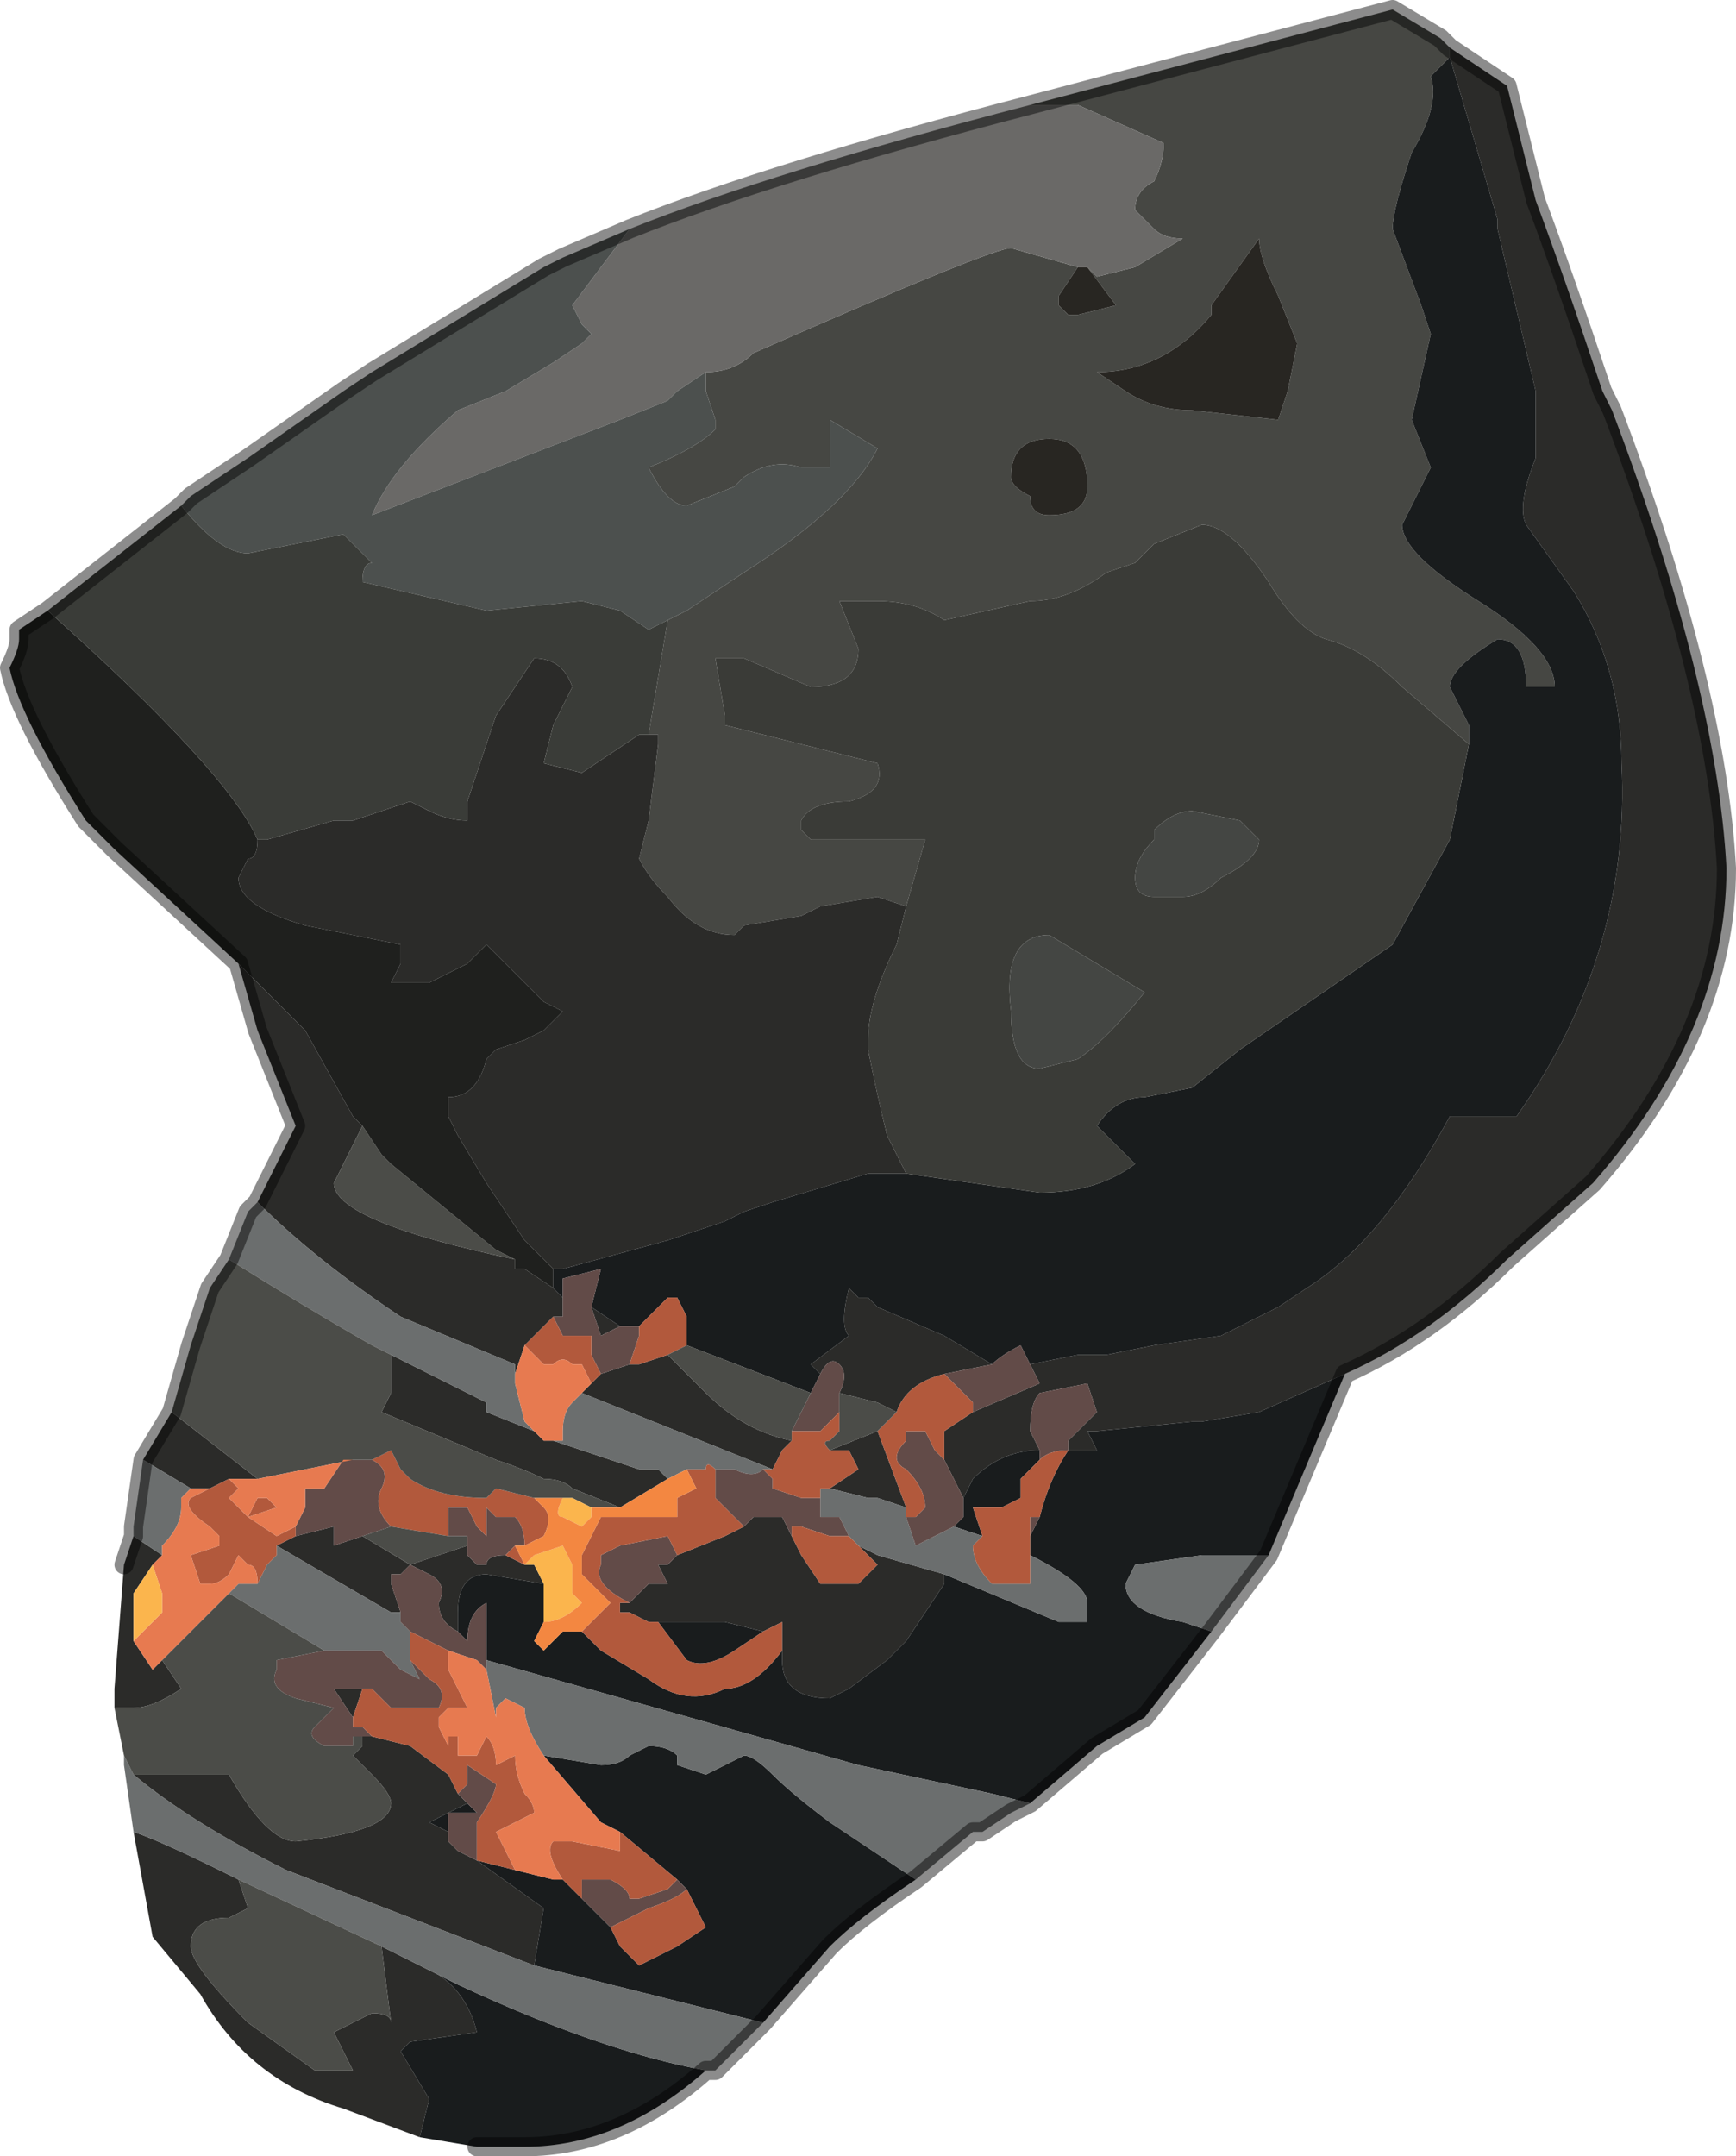 <?xml version="1.0" encoding="UTF-8" standalone="no"?>
<svg xmlns:xlink="http://www.w3.org/1999/xlink" height="11.3px" width="9.1px" xmlns="http://www.w3.org/2000/svg">
  <g transform="matrix(1.0, 0.0, 0.0, 1.0, 4.3, 6.35)">
    <path d="M1.4 -4.95 L1.45 -4.9 1.65 -4.95 1.9 -5.1 Q1.8 -5.1 1.75 -5.15 L1.65 -5.25 Q1.65 -5.35 1.75 -5.4 1.8 -5.5 1.8 -5.6 L1.35 -5.8 1.1 -5.8 3.0 -6.3 3.25 -6.15 3.3 -6.1 3.3 -6.05 Q3.2 -5.95 3.2 -5.95 3.25 -5.8 3.1 -5.55 3.0 -5.25 3.0 -5.15 L3.15 -4.75 3.2 -4.6 3.1 -4.15 3.2 -3.9 3.05 -3.6 Q3.05 -3.45 3.45 -3.2 3.85 -2.95 3.85 -2.75 L3.7 -2.75 3.7 -2.75 Q3.7 -3.0 3.55 -3.0 3.3 -2.85 3.3 -2.75 L3.4 -2.55 3.4 -2.45 3.05 -2.75 Q2.85 -2.95 2.65 -3.0 2.5 -3.05 2.35 -3.3 2.15 -3.6 2.0 -3.6 L1.75 -3.5 1.65 -3.4 1.5 -3.35 Q1.3 -3.2 1.1 -3.2 L0.65 -3.1 Q0.5 -3.2 0.3 -3.2 L0.1 -3.2 0.2 -2.95 Q0.2 -2.75 -0.05 -2.75 L-0.4 -2.9 -0.55 -2.9 -0.5 -2.6 -0.5 -2.55 0.3 -2.35 Q0.35 -2.2 0.15 -2.15 -0.05 -2.15 -0.1 -2.05 L-0.1 -2.0 -0.05 -1.95 0.05 -1.95 0.55 -1.95 0.45 -1.6 0.3 -1.65 0.0 -1.6 -0.1 -1.55 -0.4 -1.5 -0.45 -1.45 Q-0.65 -1.45 -0.8 -1.65 -0.9 -1.75 -0.95 -1.85 L-0.9 -2.05 -0.85 -2.45 -0.85 -2.5 -0.9 -2.5 -0.8 -3.1 -0.7 -3.15 -0.4 -3.35 -0.4 -3.35 Q0.15 -3.7 0.3 -4.0 L0.05 -4.15 0.05 -3.9 -0.1 -3.9 Q-0.25 -3.95 -0.4 -3.85 L-0.45 -3.8 -0.7 -3.7 Q-0.8 -3.7 -0.9 -3.9 -0.65 -4.0 -0.55 -4.1 L-0.55 -4.15 -0.6 -4.3 -0.6 -4.4 Q-0.45 -4.4 -0.35 -4.5 0.9 -5.05 1.0 -5.05 L1.35 -4.95 1.25 -4.8 1.25 -4.75 1.3 -4.7 1.35 -4.7 1.55 -4.75 1.4 -4.95 M2.4 -4.15 L2.45 -4.3 2.5 -4.55 2.4 -4.8 Q2.3 -5.0 2.3 -5.1 L2.05 -4.75 2.05 -4.7 Q1.8 -4.4 1.45 -4.4 L1.6 -4.3 Q1.75 -4.2 1.95 -4.2 L2.4 -4.15 2.4 -4.15 M1.1 -3.75 Q1.1 -3.65 1.2 -3.65 1.4 -3.65 1.4 -3.8 1.4 -4.05 1.2 -4.05 1.0 -4.05 1.0 -3.85 1.0 -3.8 1.1 -3.75" fill="#464743" fill-rule="evenodd" stroke="none"/>
    <path d="M1.1 -5.8 L1.35 -5.8 1.8 -5.6 Q1.8 -5.5 1.75 -5.4 1.65 -5.35 1.65 -5.25 L1.75 -5.15 Q1.8 -5.1 1.9 -5.1 L1.65 -4.95 1.45 -4.9 1.4 -4.95 1.35 -4.95 1.35 -4.95 1.0 -5.05 Q0.9 -5.05 -0.35 -4.5 -0.45 -4.4 -0.6 -4.4 L-0.75 -4.3 -0.8 -4.25 -1.05 -4.15 -2.35 -3.65 Q-2.25 -3.9 -1.9 -4.2 L-1.65 -4.3 -1.4 -4.45 -1.25 -4.55 -1.2 -4.6 -1.25 -4.65 -1.3 -4.75 -1.0 -5.15 Q-0.25 -5.45 1.1 -5.8" fill="#6a6967" fill-rule="evenodd" stroke="none"/>
    <path d="M-0.9 -2.5 L-0.85 -2.5 -0.85 -2.45 -0.9 -2.05 -0.95 -1.85 Q-0.9 -1.75 -0.8 -1.65 -0.65 -1.45 -0.45 -1.45 L-0.4 -1.5 -0.1 -1.55 0.0 -1.6 0.3 -1.65 0.45 -1.6 0.4 -1.4 Q0.25 -1.1 0.25 -0.9 L0.25 -0.85 Q0.3 -0.6 0.35 -0.4 L0.45 -0.2 0.45 -0.2 0.25 -0.2 -0.25 -0.05 -0.25 -0.05 -0.4 0.0 -0.5 0.05 -0.8 0.15 -1.35 0.3 -1.4 0.3 -1.4 0.3 -1.45 0.25 -1.55 0.15 -1.75 -0.15 -1.9 -0.4 -1.95 -0.5 -1.95 -0.6 Q-1.8 -0.6 -1.75 -0.8 L-1.7 -0.85 -1.55 -0.9 -1.45 -0.95 -1.35 -1.05 -1.35 -1.05 -1.45 -1.1 -1.75 -1.4 Q-1.8 -1.35 -1.85 -1.3 L-1.95 -1.25 -2.05 -1.2 -2.25 -1.2 -2.2 -1.3 -2.2 -1.4 -2.7 -1.5 -2.7 -1.5 Q-3.05 -1.6 -3.05 -1.75 L-3.0 -1.85 Q-2.95 -1.85 -2.95 -1.95 L-2.95 -1.95 -2.9 -1.95 -2.55 -2.05 -2.45 -2.05 -2.15 -2.15 Q-2.15 -2.15 -2.05 -2.1 -1.95 -2.05 -1.85 -2.05 L-1.85 -2.15 -1.7 -2.6 -1.5 -2.9 Q-1.35 -2.9 -1.3 -2.75 L-1.4 -2.55 -1.45 -2.35 -1.25 -2.3 -1.1 -2.4 -0.95 -2.5 -0.9 -2.5 M3.3 -6.05 L3.3 -6.1 3.6 -5.9 Q3.65 -5.7 3.75 -5.3 3.9 -4.9 4.1 -4.3 L4.15 -4.2 Q4.7 -2.75 4.75 -1.8 4.75 -0.95 4.05 -0.15 L3.6 0.25 Q3.2 0.65 2.75 0.85 L2.3 1.05 2.0 1.1 1.95 1.1 1.45 1.15 1.4 1.15 1.45 1.25 1.3 1.25 1.3 1.2 1.45 1.05 1.4 0.9 1.15 0.95 Q1.1 1.0 1.1 1.15 L1.15 1.25 Q0.95 1.25 0.8 1.4 L0.75 1.5 0.7 1.4 0.65 1.3 0.65 1.25 Q0.65 1.2 0.65 1.15 L0.8 1.05 1.15 0.9 1.1 0.8 1.35 0.75 1.5 0.75 1.75 0.7 2.1 0.65 2.2 0.6 2.4 0.5 2.55 0.4 Q2.95 0.15 3.3 -0.5 L3.65 -0.5 Q4.25 -1.35 4.2 -2.35 4.2 -2.85 3.95 -3.25 L3.7 -3.6 Q3.65 -3.7 3.75 -3.95 L3.75 -4.3 3.55 -5.15 3.55 -5.2 3.3 -6.05 M-2.1 4.85 L-2.5 4.7 Q-3.0 4.55 -3.25 4.1 L-3.5 3.8 -3.6 3.25 Q-3.45 3.3 -3.05 3.5 L-3.0 3.65 -3.1 3.7 Q-3.3 3.7 -3.3 3.85 -3.3 3.95 -3.0 4.25 L-2.65 4.5 -2.55 4.5 -2.45 4.5 -2.55 4.3 Q-2.35 4.2 -2.35 4.2 -2.25 4.2 -2.25 4.25 L-2.3 3.85 -2.0 4.0 Q-1.85 4.1 -1.8 4.3 L-2.15 4.35 -2.2 4.4 -2.05 4.65 -2.1 4.85 M-3.7 2.6 L-3.7 2.5 -3.65 1.85 -3.6 1.7 -3.45 1.8 -3.5 1.85 -3.6 2.0 -3.6 2.25 -3.5 2.4 -3.5 2.4 -3.45 2.35 -3.35 2.5 Q-3.5 2.6 -3.6 2.6 L-3.7 2.6 M-3.55 1.3 L-3.4 1.05 -2.95 1.4 -3.1 1.4 -3.2 1.45 -3.3 1.45 -3.55 1.3 M-2.95 -0.05 L-2.75 -0.45 -2.95 -0.95 -3.05 -1.3 -2.7 -0.95 -2.45 -0.5 -2.4 -0.45 -2.55 -0.15 Q-2.55 0.05 -1.6 0.25 L-1.6 0.3 -1.55 0.3 -1.4 0.4 -1.35 0.45 -1.35 0.55 -1.4 0.55 -1.55 0.7 -1.55 0.7 -1.6 0.85 -1.6 0.8 -2.2 0.55 Q-2.65 0.25 -2.95 -0.05 M0.9 0.8 L0.65 0.85 Q0.45 0.9 0.4 1.05 L0.3 1.0 0.1 0.95 Q0.15 0.85 0.1 0.8 0.05 0.75 0.0 0.85 L0.0 0.85 -0.05 0.8 0.15 0.65 Q0.1 0.6 0.15 0.4 L0.2 0.45 0.25 0.45 0.3 0.5 0.65 0.65 0.9 0.8 M0.05 1.25 L0.3 1.15 0.45 1.55 0.3 1.5 0.25 1.5 0.05 1.45 0.2 1.35 0.15 1.25 0.1 1.25 0.05 1.25 M-0.15 1.2 L-0.2 1.25 -0.25 1.35 -0.25 1.35 -1.25 0.95 -1.2 0.9 -1.15 0.85 -1.15 0.85 -1.0 0.8 -0.95 0.8 -0.8 0.75 -0.6 0.95 Q-0.4 1.15 -0.15 1.2 M-0.15 1.7 L-0.1 1.8 0.0 1.95 0.2 1.95 0.3 1.85 0.2 1.75 0.3 1.8 0.65 1.9 0.65 1.95 0.45 2.25 0.35 2.35 0.15 2.5 0.05 2.55 Q-0.2 2.55 -0.2 2.35 L-0.2 2.3 -0.2 2.15 -0.3 2.2 -0.5 2.15 -0.7 2.15 -0.8 2.15 -0.85 2.15 -0.9 2.15 -0.9 2.15 -1.0 2.1 -1.05 2.1 -1.05 2.05 -1.0 2.05 -0.9 1.95 -0.8 1.95 -0.85 1.85 -0.8 1.85 Q-0.75 1.8 -0.75 1.8 L-0.5 1.7 -0.4 1.65 -0.35 1.6 -0.2 1.6 -0.15 1.7 M-1.45 1.95 L-1.75 1.9 Q-1.9 1.9 -1.9 2.1 L-1.9 2.2 -1.9 2.2 Q-2.0 2.15 -2.0 2.05 -1.95 1.95 -2.05 1.9 L-2.15 1.85 -2.2 1.9 -2.25 1.9 -2.25 1.95 -2.2 2.1 -2.25 2.1 -2.85 1.75 -2.85 1.75 -2.75 1.7 -2.55 1.65 -2.55 1.75 -2.4 1.7 -2.15 1.85 -2.15 1.85 -1.85 1.75 -1.85 1.8 -1.8 1.85 -1.75 1.85 -1.75 1.85 Q-1.75 1.8 -1.65 1.8 L-1.65 1.8 -1.55 1.85 -1.5 1.85 -1.45 1.95 M-1.8 3.4 L-1.45 3.65 -1.5 3.95 -2.8 3.45 Q-3.3 3.2 -3.6 2.95 L-3.25 2.95 -3.1 2.95 Q-2.9 3.3 -2.75 3.3 -2.25 3.25 -2.25 3.1 -2.25 3.05 -2.35 2.95 L-2.45 2.85 -2.4 2.8 -2.4 2.75 -2.35 2.75 -2.15 2.8 -1.95 2.95 -1.9 3.05 -1.85 3.1 -1.95 3.15 -2.05 3.2 -1.95 3.25 -1.95 3.3 -1.9 3.35 -1.8 3.4 M-1.2 0.5 L-1.05 0.6 -1.15 0.65 -1.2 0.5 M-2.25 0.75 L-1.75 1.0 -1.75 1.05 -1.5 1.15 -1.45 1.2 -1.4 1.2 -0.95 1.35 -0.85 1.35 -0.8 1.4 -0.8 1.4 -1.05 1.55 -1.3 1.45 Q-1.35 1.4 -1.45 1.4 -1.55 1.35 -1.7 1.3 L-2.3 1.05 -2.25 0.95 -2.25 0.75 M-1.55 1.85 L-1.55 1.85 M-2.45 2.65 L-2.55 2.5 -2.45 2.5 -2.4 2.5 -2.45 2.65 -2.45 2.65 M-1.95 3.15 L-1.95 3.15" fill="#2b2b29" fill-rule="evenodd" stroke="none"/>
    <path d="M3.4 -2.45 L3.4 -2.55 3.3 -2.75 Q3.3 -2.85 3.55 -3.0 3.7 -3.0 3.7 -2.75 L3.7 -2.75 3.85 -2.75 Q3.85 -2.95 3.45 -3.2 3.05 -3.45 3.05 -3.6 L3.2 -3.9 3.1 -4.15 3.2 -4.6 3.15 -4.75 3.0 -5.15 Q3.0 -5.25 3.1 -5.55 3.25 -5.8 3.2 -5.95 3.2 -5.95 3.3 -6.05 L3.55 -5.2 3.55 -5.15 3.75 -4.3 3.75 -3.95 Q3.65 -3.7 3.7 -3.6 L3.95 -3.25 Q4.2 -2.85 4.2 -2.35 4.25 -1.35 3.65 -0.5 L3.3 -0.5 Q2.95 0.15 2.55 0.4 L2.4 0.5 2.2 0.6 2.1 0.65 1.75 0.7 1.5 0.75 1.35 0.75 1.1 0.8 1.05 0.7 Q0.95 0.75 0.9 0.8 L0.65 0.65 0.3 0.5 0.25 0.45 0.2 0.45 0.15 0.4 Q0.1 0.6 0.15 0.65 L-0.05 0.8 0.0 0.85 -0.05 0.95 -0.7 0.7 Q-0.7 0.65 -0.7 0.55 L-0.75 0.45 -0.8 0.45 -0.85 0.5 -0.95 0.6 -1.0 0.6 -1.05 0.6 -1.2 0.5 -1.2 0.5 -1.15 0.3 -1.35 0.35 -1.35 0.45 -1.4 0.4 -1.4 0.3 -1.4 0.3 -1.35 0.3 -0.8 0.15 -0.5 0.05 -0.4 0.0 -0.25 -0.05 -0.25 -0.05 0.25 -0.2 0.45 -0.2 0.45 -0.2 1.15 -0.1 Q1.45 -0.1 1.65 -0.25 L1.45 -0.45 Q1.55 -0.6 1.7 -0.6 L1.95 -0.65 2.2 -0.85 3.0 -1.4 3.3 -1.95 3.4 -2.45 M0.75 1.5 L0.8 1.4 Q0.95 1.25 1.15 1.25 L1.15 1.3 1.1 1.35 1.05 1.4 1.05 1.5 0.95 1.55 0.8 1.55 0.85 1.7 0.7 1.65 0.75 1.6 0.75 1.5 M1.3 1.25 L1.45 1.25 1.4 1.15 1.45 1.15 1.95 1.1 2.0 1.1 2.3 1.05 2.75 0.85 2.35 1.8 2.0 1.8 1.65 1.85 1.6 1.95 Q1.6 2.1 1.9 2.15 L2.05 2.2 1.7 2.65 1.45 2.8 1.1 3.1 0.9 3.05 0.2 2.9 -1.75 2.35 -1.75 2.05 Q-1.85 2.1 -1.85 2.25 L-1.9 2.2 -1.9 2.1 Q-1.9 1.9 -1.75 1.9 L-1.45 1.95 -1.45 2.15 -1.5 2.25 -1.45 2.3 -1.4 2.25 -1.35 2.2 -1.25 2.2 -1.15 2.3 -0.9 2.45 Q-0.7 2.6 -0.5 2.5 -0.35 2.5 -0.2 2.3 L-0.2 2.35 Q-0.2 2.55 0.05 2.55 L0.15 2.5 0.35 2.35 0.45 2.25 0.65 1.95 0.65 1.9 1.25 2.15 1.4 2.15 1.4 2.05 Q1.4 1.95 1.1 1.8 L1.1 1.7 1.15 1.6 Q1.2 1.4 1.3 1.25 M0.5 3.5 Q0.2 3.7 0.05 3.85 L-0.3 4.25 -1.5 3.95 -1.45 3.65 -1.8 3.4 -1.6 3.45 -1.4 3.5 -1.35 3.5 -1.25 3.6 -1.1 3.75 -1.05 3.85 -0.95 3.95 -0.75 3.85 -0.6 3.75 -0.6 3.75 -0.7 3.55 -0.75 3.5 -1.05 3.25 -1.15 3.2 -1.45 2.85 -1.15 2.9 Q-1.05 2.9 -1.0 2.85 L-0.9 2.8 Q-0.8 2.8 -0.75 2.85 L-0.75 2.9 -0.6 2.95 -0.4 2.85 Q-0.35 2.85 -0.25 2.95 -0.15 3.05 0.05 3.2 L0.5 3.5 M-0.6 4.5 L-0.6 4.5 Q-1.05 4.9 -1.55 4.9 L-1.8 4.9 -2.1 4.85 -2.05 4.65 -2.2 4.4 -2.15 4.35 -1.8 4.3 Q-1.85 4.1 -2.0 4.0 L-1.9 4.05 Q-1.15 4.4 -0.6 4.5 M-1.0 2.1 L-1.0 2.1 -1.05 2.1 -1.0 2.1 M-0.85 2.15 L-0.8 2.15 -0.7 2.15 -0.5 2.15 -0.3 2.2 -0.45 2.3 Q-0.6 2.4 -0.7 2.35 L-0.85 2.15 M-1.95 3.25 L-2.05 3.2 -1.95 3.15 -1.85 3.1 -1.8 3.15 -1.95 3.15 -1.95 3.25" fill="#191c1d" fill-rule="evenodd" stroke="none"/>
    <path d="M1.4 -4.95 L1.55 -4.75 1.35 -4.7 1.3 -4.7 1.25 -4.75 1.25 -4.8 1.35 -4.95 1.35 -4.95 1.4 -4.95 M2.4 -4.15 L2.4 -4.15 1.95 -4.2 Q1.75 -4.2 1.6 -4.3 L1.45 -4.4 Q1.8 -4.4 2.05 -4.7 L2.05 -4.75 2.3 -5.1 Q2.3 -5.0 2.4 -4.8 L2.5 -4.55 2.45 -4.3 2.4 -4.15 M1.1 -3.75 Q1.0 -3.8 1.0 -3.85 1.0 -4.05 1.2 -4.05 1.4 -4.05 1.4 -3.8 1.4 -3.65 1.2 -3.65 1.1 -3.65 1.1 -3.75" fill="#282622" fill-rule="evenodd" stroke="none"/>
    <path d="M0.45 -1.6 L0.55 -1.95 0.05 -1.95 -0.05 -1.95 -0.1 -2.0 -0.1 -2.05 Q-0.05 -2.15 0.15 -2.15 0.35 -2.2 0.3 -2.35 L-0.5 -2.55 -0.5 -2.6 -0.55 -2.9 -0.4 -2.9 -0.05 -2.75 Q0.2 -2.75 0.2 -2.95 L0.1 -3.2 0.3 -3.2 Q0.5 -3.2 0.65 -3.1 L1.1 -3.2 Q1.3 -3.2 1.5 -3.35 L1.65 -3.4 1.75 -3.5 2.0 -3.6 Q2.15 -3.6 2.35 -3.3 2.5 -3.05 2.65 -3.0 2.85 -2.95 3.05 -2.75 L3.4 -2.45 3.3 -1.95 3.0 -1.4 2.2 -0.85 1.95 -0.65 1.7 -0.6 Q1.55 -0.6 1.45 -0.45 L1.65 -0.25 Q1.45 -0.1 1.15 -0.1 L0.45 -0.2 0.35 -0.4 Q0.3 -0.6 0.25 -0.85 L0.25 -0.9 Q0.25 -1.1 0.4 -1.4 L0.45 -1.6 M1.65 -1.75 Q1.65 -1.65 1.75 -1.65 L1.8 -1.65 1.9 -1.65 Q2.0 -1.65 2.1 -1.75 2.3 -1.85 2.3 -1.95 L2.2 -2.05 1.95 -2.1 Q1.85 -2.1 1.75 -2.0 L1.75 -1.95 Q1.65 -1.85 1.65 -1.75 M1.35 -0.8 Q1.5 -0.9 1.7 -1.15 L1.2 -1.45 Q0.95 -1.45 1.0 -1.05 1.0 -0.75 1.15 -0.75 L1.35 -0.8" fill="#3a3b37" fill-rule="evenodd" stroke="none"/>
    <path d="M-0.6 -4.4 L-0.6 -4.3 -0.55 -4.15 -0.55 -4.1 Q-0.65 -4.0 -0.9 -3.9 -0.8 -3.7 -0.7 -3.7 L-0.45 -3.8 -0.4 -3.85 Q-0.25 -3.95 -0.1 -3.9 L0.05 -3.9 0.05 -4.15 0.3 -4.0 Q0.15 -3.7 -0.4 -3.35 L-0.4 -3.35 -0.7 -3.15 -0.8 -3.1 -0.9 -3.05 -1.05 -3.15 -1.25 -3.2 -1.75 -3.15 -2.4 -3.3 Q-2.4 -3.4 -2.35 -3.4 L-2.5 -3.55 -3.0 -3.45 -3.0 -3.45 Q-3.15 -3.45 -3.35 -3.7 L-3.3 -3.75 -3.0 -3.95 -2.5 -4.3 -2.35 -4.4 -1.45 -4.95 -1.35 -5.0 -1.0 -5.15 -1.3 -4.75 -1.25 -4.65 -1.2 -4.6 -1.25 -4.55 -1.4 -4.45 -1.65 -4.3 -1.9 -4.2 Q-2.25 -3.9 -2.35 -3.65 L-1.05 -4.15 -0.8 -4.25 -0.75 -4.3 -0.6 -4.4" fill="#4c504e" fill-rule="evenodd" stroke="none"/>
    <path d="M1.65 -1.75 Q1.65 -1.85 1.75 -1.95 L1.75 -2.0 Q1.85 -2.1 1.95 -2.1 L2.2 -2.05 2.3 -1.95 Q2.3 -1.85 2.1 -1.75 2.0 -1.65 1.9 -1.65 L1.8 -1.65 1.75 -1.65 Q1.65 -1.65 1.65 -1.75 M1.35 -0.8 L1.15 -0.75 Q1.0 -0.75 1.0 -1.05 0.95 -1.45 1.2 -1.45 L1.7 -1.15 Q1.5 -0.9 1.35 -0.8" fill="#444643" fill-rule="evenodd" stroke="none"/>
    <path d="M2.35 1.8 L2.05 2.2 1.9 2.15 Q1.6 2.1 1.6 1.95 L1.65 1.85 2.0 1.8 2.35 1.8 M1.1 3.1 L1.0 3.15 0.85 3.25 0.8 3.25 0.5 3.5 0.05 3.2 Q-0.15 3.05 -0.25 2.95 -0.35 2.85 -0.4 2.85 L-0.6 2.95 -0.75 2.9 -0.75 2.85 Q-0.8 2.8 -0.9 2.8 L-1.0 2.85 Q-1.05 2.9 -1.15 2.9 L-1.45 2.85 Q-1.55 2.7 -1.55 2.6 L-1.65 2.55 -1.7 2.6 -1.7 2.65 -1.75 2.4 -1.75 2.35 0.2 2.9 0.9 3.05 1.1 3.1 M-0.3 4.25 L-0.4 4.35 -0.55 4.5 -0.6 4.5 Q-1.15 4.4 -1.9 4.05 L-2.0 4.0 -2.3 3.85 -3.05 3.5 Q-3.45 3.3 -3.6 3.25 L-3.65 2.9 -3.65 2.85 -3.6 2.95 Q-3.3 3.2 -2.8 3.45 L-1.5 3.95 -0.3 4.25 M-3.6 1.7 L-3.6 1.65 -3.55 1.3 -3.3 1.45 -3.35 1.5 -3.35 1.55 Q-3.35 1.65 -3.45 1.75 L-3.45 1.8 -3.6 1.7 M-3.1 0.25 L-3.0 0.0 -2.95 -0.05 Q-2.65 0.25 -2.2 0.55 L-1.6 0.8 -1.6 0.85 -1.6 0.9 -1.55 1.1 -1.5 1.15 -1.75 1.05 -1.75 1.0 -2.25 0.75 -2.35 0.7 Q-2.7 0.5 -3.1 0.25 M-0.25 1.35 L-0.3 1.35 Q-0.35 1.4 -0.45 1.35 L-0.55 1.35 Q-0.6 1.3 -0.6 1.35 L-0.7 1.35 -0.8 1.4 -0.85 1.35 -0.95 1.35 -1.4 1.2 -1.35 1.2 -1.35 1.15 Q-1.35 1.05 -1.3 1.0 L-1.25 0.95 -0.25 1.35 M0.0 1.5 L0.0 1.45 0.05 1.45 0.25 1.5 0.3 1.5 0.45 1.55 0.45 1.6 0.5 1.75 0.7 1.65 0.85 1.7 0.8 1.75 Q0.8 1.85 0.9 1.95 L0.85 1.95 1.05 1.95 1.1 1.95 1.1 1.8 Q1.4 1.95 1.4 2.05 L1.4 2.15 1.25 2.15 0.65 1.9 0.3 1.8 0.2 1.75 0.15 1.7 0.1 1.6 0.0 1.6 0.0 1.5 M-2.2 2.1 L-2.2 2.15 -2.15 2.2 -2.15 2.35 -2.1 2.45 -2.2 2.4 -2.3 2.3 -2.35 2.3 -2.6 2.3 -2.6 2.3 -3.1 2.0 -3.05 1.95 -2.95 1.95 -2.9 1.85 -2.85 1.8 -2.85 1.75 -2.25 2.1 -2.2 2.1" fill="#6b6e6e" fill-rule="evenodd" stroke="none"/>
    <path d="M1.1 0.8 L1.15 0.9 0.8 1.05 0.8 1.0 0.75 0.95 0.65 0.85 0.9 0.8 Q0.95 0.75 1.05 0.7 L1.1 0.8 M0.65 1.3 L0.7 1.4 0.75 1.5 0.75 1.6 0.7 1.65 0.5 1.75 0.45 1.6 0.5 1.6 0.55 1.55 Q0.55 1.45 0.45 1.35 0.35 1.3 0.45 1.2 L0.45 1.15 0.55 1.15 0.6 1.25 0.65 1.3 M1.15 1.25 L1.1 1.15 Q1.1 1.0 1.15 0.95 L1.4 0.9 1.45 1.05 1.3 1.2 1.3 1.25 Q1.2 1.25 1.15 1.3 L1.15 1.25 M0.0 0.85 L0.0 0.85 Q0.05 0.75 0.1 0.8 0.15 0.85 0.1 0.95 L0.1 1.1 0.1 1.05 0.0 1.15 -0.05 1.15 -0.15 1.15 -0.05 0.95 -0.05 0.95 0.0 0.85 M-0.3 1.35 L-0.25 1.4 -0.25 1.45 -0.1 1.5 0.0 1.5 0.0 1.6 0.1 1.6 0.15 1.7 0.05 1.7 -0.1 1.65 -0.15 1.65 -0.15 1.7 -0.2 1.6 -0.35 1.6 -0.4 1.65 -0.5 1.55 -0.55 1.5 -0.55 1.35 -0.45 1.35 Q-0.35 1.4 -0.3 1.35 M1.1 1.8 L1.1 1.6 1.15 1.6 1.1 1.7 1.1 1.8 M-1.9 2.2 L-1.85 2.25 Q-1.85 2.1 -1.75 2.05 L-1.75 2.35 -1.75 2.4 -1.8 2.35 -1.95 2.3 -2.15 2.2 -2.2 2.15 -2.2 2.1 -2.25 1.95 -2.25 1.9 -2.2 1.9 -2.15 1.85 -2.05 1.9 Q-1.95 1.95 -2.0 2.05 -2.0 2.15 -1.9 2.2 L-1.9 2.2 M-0.75 3.5 L-0.7 3.55 Q-0.75 3.6 -0.9 3.65 L-1.1 3.75 -1.25 3.6 -1.25 3.5 -1.2 3.5 -1.1 3.5 Q-1.0 3.55 -1.0 3.6 L-0.95 3.6 -0.8 3.55 -0.75 3.5 M-1.35 0.45 L-1.35 0.35 -1.15 0.3 -1.2 0.5 -1.2 0.5 -1.15 0.65 -1.05 0.6 -1.0 0.6 -0.95 0.6 -0.95 0.65 -1.0 0.8 -1.15 0.85 -1.2 0.75 -1.2 0.65 -1.25 0.65 -1.35 0.65 -1.4 0.55 -1.35 0.55 -1.35 0.45 M-1.55 1.75 L-1.6 1.75 -1.65 1.8 -1.65 1.8 Q-1.75 1.8 -1.75 1.85 L-1.75 1.85 -1.8 1.85 -1.85 1.8 -1.85 1.75 -1.85 1.7 -1.95 1.7 -1.95 1.55 -1.85 1.55 -1.8 1.65 -1.75 1.7 -1.75 1.6 -1.75 1.55 -1.7 1.6 -1.6 1.6 Q-1.55 1.65 -1.55 1.75 M-2.35 1.3 Q-2.25 1.35 -2.3 1.45 -2.35 1.55 -2.25 1.65 L-2.4 1.7 -2.4 1.7 -2.55 1.75 -2.55 1.65 -2.75 1.7 -2.75 1.65 -2.7 1.55 -2.7 1.45 -2.6 1.45 -2.5 1.3 -2.45 1.3 -2.35 1.3 -2.35 1.3 M-1.0 2.05 Q-1.2 1.95 -1.15 1.85 L-1.15 1.8 -1.05 1.75 -0.8 1.7 -0.75 1.8 Q-0.75 1.8 -0.8 1.85 L-0.85 1.85 -0.8 1.95 -0.9 1.95 -1.0 2.05 M-2.6 2.3 L-2.6 2.3 -2.35 2.3 -2.3 2.3 -2.2 2.4 -2.1 2.45 -2.15 2.35 -2.05 2.45 Q-1.95 2.5 -2.0 2.6 L-2.05 2.6 -2.15 2.6 -2.25 2.6 -2.35 2.5 -2.4 2.5 -2.45 2.5 -2.55 2.5 -2.45 2.65 -2.45 2.7 -2.4 2.7 -2.35 2.75 -2.35 2.75 -2.4 2.75 -2.45 2.75 -2.45 2.8 -2.6 2.8 Q-2.7 2.75 -2.65 2.7 L-2.55 2.6 -2.75 2.55 Q-2.9 2.5 -2.85 2.4 L-2.85 2.35 -2.6 2.3 M-1.9 3.05 L-1.85 3.0 -1.85 2.9 -1.7 3.0 Q-1.7 3.05 -1.8 3.2 L-1.8 3.4 -1.9 3.35 -1.95 3.3 -1.95 3.25 -1.95 3.15 -1.8 3.15 -1.85 3.1 -1.9 3.05 M-1.95 3.15 L-1.95 3.15" fill="#624b48" fill-rule="evenodd" stroke="none"/>
    <path d="M0.8 1.05 L0.65 1.15 Q0.65 1.2 0.65 1.25 L0.65 1.3 0.6 1.25 0.55 1.15 0.45 1.15 0.45 1.2 Q0.35 1.3 0.45 1.35 0.55 1.45 0.55 1.55 L0.5 1.6 0.45 1.6 0.45 1.55 0.3 1.15 0.4 1.05 Q0.45 0.9 0.65 0.85 L0.75 0.95 0.8 1.0 0.8 1.05 M0.1 1.1 L0.1 1.15 0.05 1.2 Q0.0 1.2 0.05 1.25 L0.1 1.25 0.15 1.25 0.2 1.35 0.05 1.45 0.0 1.45 0.0 1.5 -0.1 1.5 -0.25 1.45 -0.25 1.4 -0.3 1.35 -0.25 1.35 -0.25 1.35 -0.2 1.25 -0.15 1.2 -0.15 1.15 -0.05 1.15 0.0 1.15 0.1 1.05 0.1 1.1 M0.85 1.7 L0.8 1.55 0.95 1.55 1.05 1.5 1.05 1.4 1.1 1.35 1.15 1.3 Q1.2 1.25 1.3 1.25 1.2 1.4 1.15 1.6 L1.1 1.6 1.1 1.8 1.1 1.95 1.05 1.95 0.85 1.95 0.9 1.95 Q0.8 1.85 0.8 1.75 L0.85 1.7 M-0.15 1.7 L-0.15 1.65 -0.1 1.65 0.05 1.7 0.15 1.7 0.2 1.75 0.3 1.85 0.2 1.95 0.0 1.95 -0.1 1.8 -0.15 1.7 M-0.2 2.3 Q-0.35 2.5 -0.5 2.5 -0.7 2.6 -0.9 2.45 L-1.15 2.3 -1.25 2.2 -1.1 2.05 -1.25 1.9 -1.25 1.8 -1.15 1.6 -1.15 1.6 -1.0 1.6 -0.95 1.6 -0.8 1.6 -0.75 1.6 -0.75 1.5 -0.65 1.45 -0.65 1.45 -0.7 1.35 -0.6 1.35 Q-0.6 1.3 -0.55 1.35 L-0.55 1.5 -0.5 1.55 -0.4 1.65 -0.5 1.7 -0.75 1.8 -0.8 1.7 -1.05 1.75 -1.15 1.8 -1.15 1.85 Q-1.2 1.95 -1.0 2.05 L-1.05 2.05 -1.05 2.1 -1.0 2.1 -1.0 2.1 -0.9 2.15 -0.9 2.15 -0.85 2.15 -0.7 2.35 Q-0.6 2.4 -0.45 2.3 L-0.3 2.2 -0.2 2.15 -0.2 2.3 M-1.05 3.25 L-0.75 3.5 -0.8 3.55 -0.95 3.6 -1.0 3.6 Q-1.0 3.55 -1.1 3.5 L-1.2 3.5 -1.25 3.5 -1.25 3.6 -1.35 3.5 -1.4 3.5 -1.35 3.5 Q-1.45 3.35 -1.4 3.3 -1.35 3.3 -1.35 3.3 L-1.3 3.3 -1.05 3.35 -1.05 3.25 M-0.7 3.55 L-0.6 3.75 -0.6 3.75 -0.75 3.85 -0.95 3.95 -1.05 3.85 -1.1 3.75 -0.9 3.65 Q-0.75 3.6 -0.7 3.55 M-1.6 3.45 L-1.8 3.4 -1.8 3.2 Q-1.7 3.05 -1.7 3.0 L-1.85 2.9 -1.85 3.0 -1.9 3.05 -1.95 2.95 -2.15 2.8 -2.35 2.75 -2.35 2.75 -2.4 2.7 -2.45 2.7 -2.45 2.65 -2.4 2.5 -2.35 2.5 -2.25 2.6 -2.15 2.6 -2.05 2.6 -2.0 2.6 Q-1.95 2.5 -2.05 2.45 L-2.15 2.35 -2.15 2.2 -1.95 2.3 -1.95 2.4 -1.85 2.6 -1.95 2.6 -2.0 2.65 -2.0 2.7 -1.95 2.8 -1.95 2.75 -1.9 2.75 -1.9 2.8 -1.9 2.85 -1.85 2.85 -1.8 2.85 -1.75 2.75 Q-1.7 2.8 -1.7 2.9 L-1.6 2.85 Q-1.6 2.95 -1.55 3.05 -1.5 3.1 -1.5 3.15 L-1.5 3.15 -1.7 3.25 -1.6 3.45 M-0.95 0.6 L-0.85 0.5 -0.8 0.45 -0.75 0.45 -0.7 0.55 Q-0.7 0.65 -0.7 0.7 L-0.8 0.75 -0.95 0.8 -1.0 0.8 -0.95 0.65 -0.95 0.6 M-1.15 0.85 L-1.15 0.85 -1.2 0.9 -1.25 0.8 -1.3 0.8 Q-1.35 0.75 -1.4 0.8 L-1.45 0.8 -1.55 0.7 -1.55 0.7 -1.4 0.55 -1.35 0.65 -1.25 0.65 -1.2 0.65 -1.2 0.75 -1.15 0.85 M-1.5 1.5 L-1.45 1.55 Q-1.4 1.6 -1.45 1.7 L-1.55 1.75 -1.55 1.75 Q-1.55 1.65 -1.6 1.6 L-1.7 1.6 -1.75 1.55 -1.75 1.6 -1.75 1.7 -1.8 1.65 -1.85 1.55 -1.95 1.55 -1.95 1.7 -2.25 1.65 -2.25 1.65 Q-2.35 1.55 -2.3 1.45 -2.25 1.35 -2.35 1.3 L-2.25 1.25 -2.2 1.35 -2.15 1.4 Q-2.0 1.5 -1.75 1.5 L-1.7 1.45 -1.5 1.5 M-1.6 1.75 L-1.55 1.85 -1.65 1.8 -1.6 1.75 M-3.2 1.45 L-3.1 1.4 -3.05 1.45 -3.1 1.5 -3.0 1.6 -2.95 1.5 -2.9 1.5 -2.85 1.55 -3.0 1.6 -2.85 1.7 -2.75 1.65 -2.75 1.7 -2.85 1.75 -2.85 1.75 -2.85 1.8 -2.9 1.85 -2.95 1.95 Q-2.95 1.85 -3.0 1.85 L-3.05 1.8 -3.1 1.9 Q-3.15 1.95 -3.2 1.95 L-3.2 1.95 -3.25 1.95 -3.3 1.8 -3.15 1.75 -3.15 1.7 -3.2 1.65 Q-3.35 1.55 -3.3 1.5 L-3.2 1.45 -3.2 1.45" fill="#b2593c" fill-rule="evenodd" stroke="none"/>
    <path d="M-3.65 2.85 L-3.7 2.6 -3.6 2.6 Q-3.5 2.6 -3.35 2.5 L-3.45 2.35 -3.35 2.25 -3.2 2.1 -3.1 2.0 -2.6 2.3 -2.85 2.35 -2.85 2.4 Q-2.9 2.5 -2.75 2.55 L-2.55 2.6 -2.65 2.7 Q-2.7 2.75 -2.6 2.8 L-2.45 2.8 -2.45 2.75 -2.4 2.75 -2.4 2.8 -2.45 2.85 -2.35 2.95 Q-2.25 3.05 -2.25 3.1 -2.25 3.25 -2.75 3.3 -2.9 3.3 -3.1 2.95 L-3.25 2.95 -3.6 2.95 -3.65 2.85 M-3.4 1.05 L-3.3 0.7 -3.25 0.55 -3.2 0.4 -3.1 0.25 Q-2.7 0.5 -2.35 0.7 L-2.25 0.75 -2.25 0.95 -2.3 1.05 -1.7 1.3 Q-1.55 1.35 -1.45 1.4 -1.35 1.4 -1.3 1.45 L-1.05 1.55 -1.15 1.55 -1.2 1.55 -1.3 1.5 -1.35 1.5 -1.5 1.5 -1.7 1.45 -1.75 1.5 Q-2.0 1.5 -2.15 1.4 L-2.2 1.35 -2.25 1.25 -2.35 1.3 -2.35 1.3 -2.45 1.3 -2.95 1.4 -3.4 1.05 M0.1 0.95 L0.3 1.0 0.4 1.05 0.3 1.15 0.05 1.25 Q0.0 1.2 0.05 1.2 L0.1 1.15 0.1 1.1 0.1 0.95 M-0.15 1.15 L-0.15 1.2 Q-0.4 1.15 -0.6 0.95 L-0.8 0.75 -0.7 0.7 -0.05 0.95 -0.05 0.95 -0.15 1.15 M-2.4 -0.45 L-2.3 -0.3 -2.25 -0.25 -1.7 0.2 -1.6 0.25 Q-2.55 0.05 -2.55 -0.15 L-2.4 -0.45 M-2.25 1.65 L-2.25 1.65 -1.95 1.7 -1.85 1.7 -1.85 1.75 -2.15 1.85 -2.15 1.85 -2.4 1.7 -2.4 1.7 -2.25 1.65 M-2.45 2.7 L-2.45 2.65 -2.45 2.7 M-2.45 2.65 L-2.45 2.65 M-3.05 3.5 L-2.3 3.85 -2.25 4.25 Q-2.25 4.2 -2.35 4.2 -2.35 4.2 -2.55 4.3 L-2.45 4.5 -2.55 4.5 -2.65 4.5 -3.0 4.25 Q-3.3 3.95 -3.3 3.85 -3.3 3.7 -3.1 3.7 L-3.0 3.65 -3.05 3.5" fill="#4b4c48" fill-rule="evenodd" stroke="none"/>
    <path d="M-3.05 -1.3 L-3.7 -1.9 -3.85 -2.05 Q-4.2 -2.6 -4.25 -2.85 -4.2 -2.95 -4.2 -3.0 L-4.2 -3.05 -4.05 -3.15 Q-3.1 -2.3 -2.95 -1.95 L-2.95 -1.95 Q-2.95 -1.85 -3.0 -1.85 L-3.05 -1.75 Q-3.05 -1.6 -2.7 -1.5 L-2.7 -1.5 -2.2 -1.4 -2.2 -1.3 -2.25 -1.2 -2.05 -1.2 -1.95 -1.25 -1.85 -1.3 Q-1.8 -1.35 -1.75 -1.4 L-1.45 -1.1 -1.35 -1.05 -1.35 -1.05 -1.45 -0.95 -1.55 -0.9 -1.7 -0.85 -1.75 -0.8 Q-1.8 -0.6 -1.95 -0.6 L-1.95 -0.5 -1.9 -0.4 -1.75 -0.15 -1.55 0.15 -1.45 0.25 -1.4 0.3 -1.4 0.4 -1.55 0.3 -1.6 0.3 -1.6 0.25 -1.7 0.2 -2.25 -0.25 -2.3 -0.3 -2.4 -0.45 -2.45 -0.5 -2.7 -0.95 -3.05 -1.3" fill="#1f201e" fill-rule="evenodd" stroke="none"/>
    <path d="M-0.8 -3.1 L-0.9 -2.5 -0.95 -2.5 -1.1 -2.4 -1.25 -2.3 -1.45 -2.35 -1.4 -2.55 -1.3 -2.75 Q-1.35 -2.9 -1.5 -2.9 L-1.7 -2.6 -1.85 -2.15 -1.85 -2.05 Q-1.95 -2.05 -2.05 -2.1 -2.15 -2.15 -2.15 -2.15 L-2.45 -2.05 -2.55 -2.05 -2.9 -1.95 -2.95 -1.95 Q-3.1 -2.3 -4.05 -3.15 L-3.35 -3.7 Q-3.15 -3.45 -3.0 -3.45 L-3.0 -3.45 -2.5 -3.55 -2.35 -3.4 Q-2.4 -3.4 -2.4 -3.3 L-1.75 -3.15 -1.25 -3.2 -1.05 -3.15 -0.9 -3.05 -0.8 -3.1" fill="#3a3c38" fill-rule="evenodd" stroke="none"/>
    <path d="M-1.45 2.85 L-1.15 3.2 -1.05 3.25 -1.05 3.35 -1.3 3.3 -1.35 3.3 Q-1.35 3.3 -1.4 3.3 -1.45 3.35 -1.35 3.5 L-1.4 3.5 -1.6 3.45 -1.7 3.25 -1.5 3.15 -1.5 3.15 Q-1.5 3.1 -1.55 3.05 -1.6 2.95 -1.6 2.85 L-1.7 2.9 Q-1.7 2.8 -1.75 2.75 L-1.8 2.85 -1.85 2.85 -1.9 2.85 -1.9 2.8 -1.9 2.75 -1.95 2.75 -1.95 2.8 -2.0 2.7 -2.0 2.65 -1.95 2.6 -1.85 2.6 -1.95 2.4 -1.95 2.3 -1.8 2.35 -1.75 2.4 -1.7 2.65 -1.7 2.6 -1.65 2.55 -1.55 2.6 Q-1.55 2.7 -1.45 2.85 M-1.2 0.9 L-1.25 0.95 -1.3 1.0 Q-1.35 1.05 -1.35 1.15 L-1.35 1.2 -1.4 1.2 -1.45 1.2 -1.5 1.15 -1.55 1.1 -1.6 0.9 -1.6 0.85 -1.55 0.7 -1.45 0.8 -1.4 0.8 Q-1.35 0.75 -1.3 0.8 L-1.25 0.8 -1.2 0.9 M-3.3 1.45 L-3.2 1.45 -3.2 1.45 -3.3 1.5 Q-3.35 1.55 -3.2 1.65 L-3.15 1.7 -3.15 1.75 -3.3 1.8 -3.25 1.95 -3.2 1.95 -3.2 1.95 Q-3.15 1.95 -3.1 1.9 L-3.05 1.8 -3.0 1.85 Q-2.95 1.85 -2.95 1.95 L-3.05 1.95 -3.1 2.0 -3.2 2.1 -3.35 2.25 -3.45 2.35 -3.5 2.4 -3.5 2.4 -3.6 2.25 -3.45 2.1 -3.45 2.0 -3.5 1.85 -3.45 1.8 -3.45 1.75 Q-3.35 1.65 -3.35 1.55 L-3.35 1.5 -3.3 1.45 M-3.1 1.4 L-2.95 1.4 -2.45 1.3 -2.5 1.3 -2.6 1.45 -2.7 1.45 -2.7 1.55 -2.75 1.65 -2.85 1.7 -3.0 1.6 -2.85 1.55 -2.9 1.5 -2.95 1.5 -3.0 1.6 -3.1 1.5 -3.05 1.45 -3.1 1.4" fill="#e77a50" fill-rule="evenodd" stroke="none"/>
    <path d="M-1.45 2.15 L-1.45 1.95 -1.5 1.85 -1.55 1.85 -1.5 1.8 -1.5 1.8 -1.35 1.75 -1.3 1.85 -1.3 1.95 -1.3 2.0 -1.25 2.05 Q-1.35 2.15 -1.45 2.15 M-1.35 1.5 L-1.3 1.5 -1.2 1.55 -1.2 1.6 -1.25 1.65 -1.35 1.6 Q-1.4 1.6 -1.35 1.5 M-3.6 2.25 L-3.6 2.0 -3.5 1.85 -3.45 2.0 -3.45 2.1 -3.6 2.25" fill="#fbb54d" fill-rule="evenodd" stroke="none"/>
    <path d="M-1.25 2.2 L-1.35 2.2 -1.4 2.25 -1.45 2.3 -1.5 2.25 -1.45 2.15 Q-1.35 2.15 -1.25 2.05 L-1.3 2.0 -1.3 1.95 -1.3 1.85 -1.35 1.75 -1.5 1.8 -1.5 1.8 -1.55 1.85 -1.6 1.75 -1.55 1.75 -1.55 1.75 -1.45 1.7 Q-1.4 1.6 -1.45 1.55 L-1.5 1.5 -1.35 1.5 Q-1.4 1.6 -1.35 1.6 L-1.25 1.65 -1.2 1.6 -1.2 1.55 -1.15 1.55 -1.05 1.55 -0.8 1.4 -0.8 1.4 -0.7 1.35 -0.65 1.45 -0.65 1.45 -0.75 1.5 -0.75 1.6 -0.8 1.6 -0.95 1.6 -1.0 1.6 -1.15 1.6 -1.15 1.6 -1.25 1.8 -1.25 1.9 -1.1 2.05 -1.25 2.2 M-1.55 1.85 L-1.55 1.85" fill="#f38741" fill-rule="evenodd" stroke="none"/>
    <path d="M3.3 -6.1 L3.25 -6.15 3.0 -6.3 1.1 -5.8 Q-0.25 -5.45 -1.0 -5.15 L-1.35 -5.0 -1.45 -4.95 -2.35 -4.4 -2.5 -4.3 -3.0 -3.95 -3.3 -3.75 -3.35 -3.7 -4.05 -3.15 -4.2 -3.05 -4.2 -3.0 Q-4.2 -2.95 -4.25 -2.85 -4.2 -2.6 -3.85 -2.05 L-3.7 -1.9 -3.05 -1.3 -2.95 -0.95 -2.75 -0.45 -2.95 -0.05 -3.0 0.0 -3.1 0.25 -3.2 0.4 -3.25 0.55 -3.3 0.7 -3.4 1.05 -3.55 1.3 -3.6 1.65 -3.6 1.7 -3.65 1.85 M2.75 0.85 Q3.2 0.65 3.6 0.25 L4.05 -0.15 Q4.75 -0.95 4.75 -1.8 4.7 -2.75 4.15 -4.2 L4.1 -4.3 Q3.9 -4.9 3.75 -5.3 3.65 -5.7 3.6 -5.9 L3.3 -6.1 M2.75 0.85 L2.35 1.8 2.05 2.2 1.7 2.65 1.45 2.8 1.1 3.1 1.0 3.15 0.85 3.25 0.8 3.25 0.5 3.5 Q0.2 3.7 0.05 3.85 L-0.3 4.25 -0.4 4.35 -0.55 4.5 -0.6 4.5 -0.6 4.5 Q-1.05 4.9 -1.55 4.9 L-1.8 4.9" fill="none" stroke="#000000" stroke-linecap="round" stroke-linejoin="round" stroke-opacity="0.451" stroke-width="0.1"/>
  </g>
</svg>
